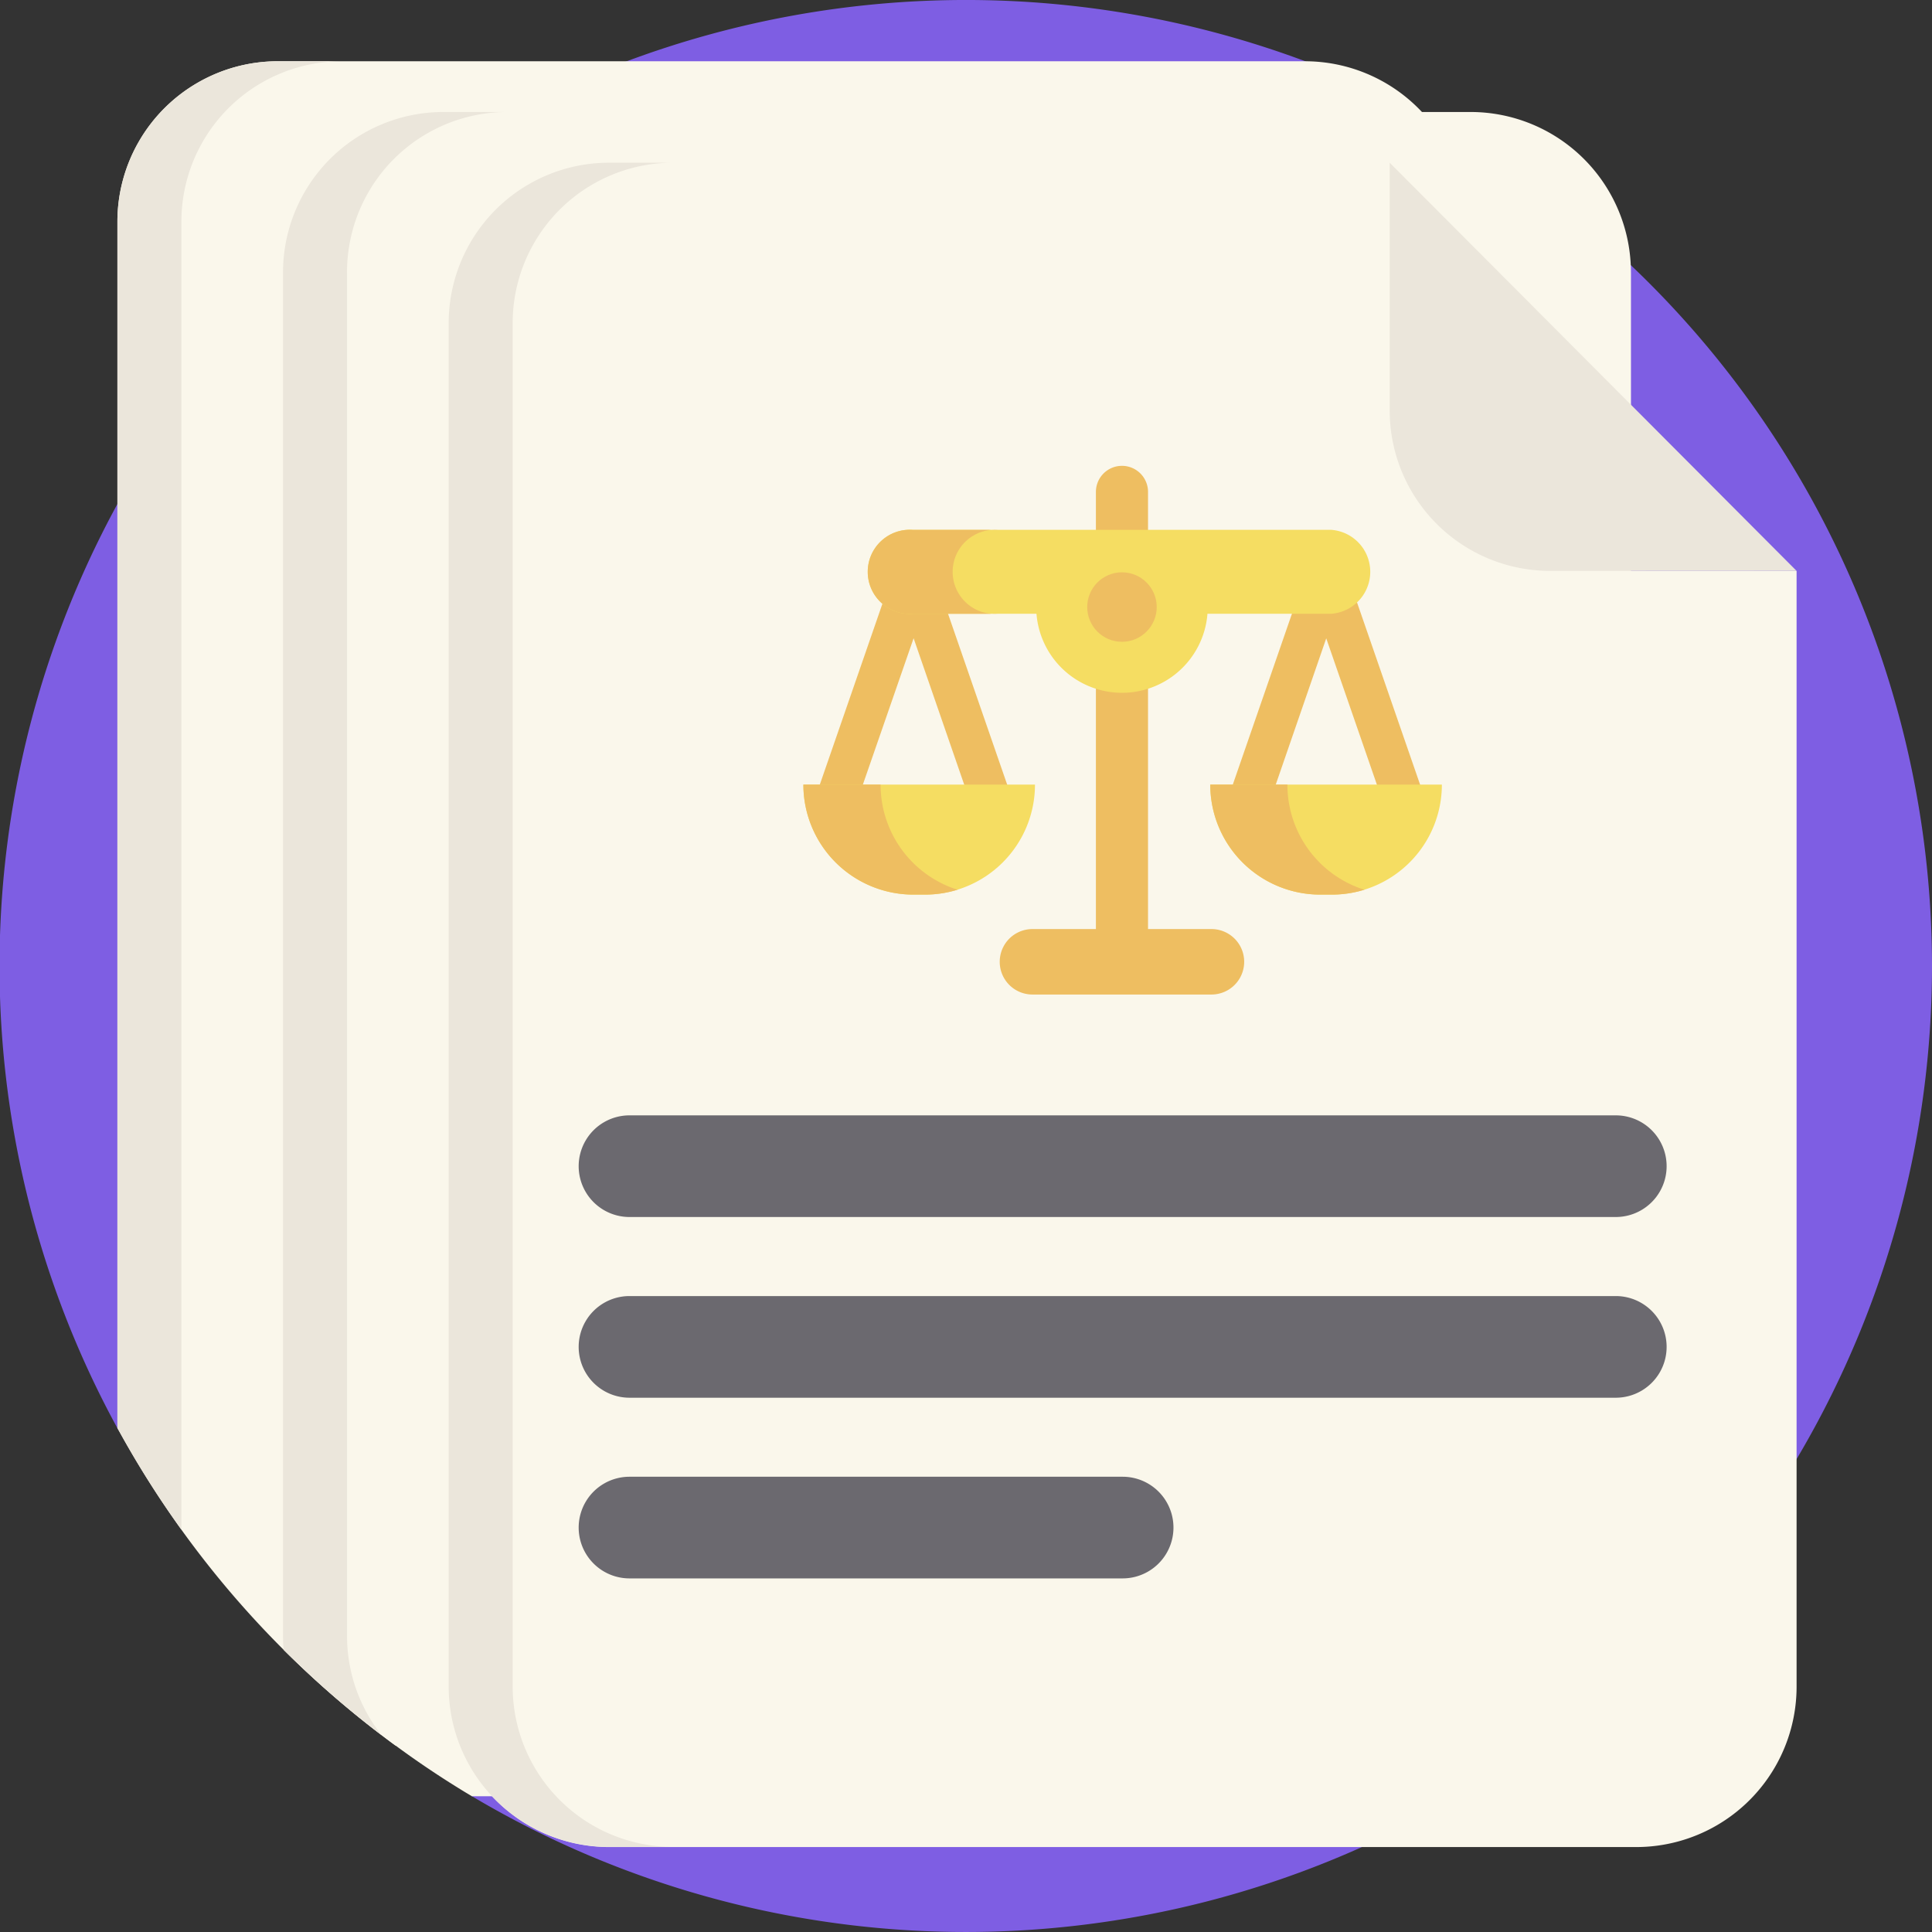 <svg id="agreement" xmlns="http://www.w3.org/2000/svg" width="64.276" height="64.276" viewBox="0 0 64.276 64.276">
  <rect x="0" y="0" width="64.276" height="64.276" fill="#333333" stroke="none"/>
  <path id="Trazado_149577" data-name="Trazado 149577" d="M64.276,32.138A32.144,32.144,0,0,1,15.7,59.758c-.131-.078,1.427-1.056.4-2.481-.777-1.08-11.555-8.6-12.2-9.773A32.089,32.089,0,0,1,6.035,13.388,32.262,32.262,0,0,1,17.107,3.726a31.736,31.736,0,0,1,3.747-1.689,32.266,32.266,0,0,1,22.568,0A31.553,31.553,0,0,1,47.17,3.726l.267.144A32.17,32.17,0,0,1,64.276,32.138Z" fill="#7e5ee3"/>
  <g id="Grupo_75932" data-name="Grupo 75932" transform="translate(3.906 2.038)">
    <path id="Trazado_149578" data-name="Trazado 149578" d="M75.954,21.567v37.12h-8.2a5.337,5.337,0,0,0-5.337,5.338v8.238H40.357q-.232-.169-.459-.343A32.232,32.232,0,0,1,31.11,61.7V21.567a5.337,5.337,0,0,1,5.338-5.337H70.627a5.338,5.338,0,0,1,5.327,5.337Z" transform="translate(-31.11 -16.23)" fill="#faf7eb"/>
    <path id="Trazado_149579" data-name="Trazado 149579" d="M38.577,16.23a5.337,5.337,0,0,0-5.338,5.337V65.081A32.017,32.017,0,0,1,31.11,61.7V21.567a5.337,5.337,0,0,1,5.338-5.337Z" transform="translate(-31.11 -16.23)" fill="#ebe6db"/>
  </g>
  <g id="Grupo_75933" data-name="Grupo 75933" transform="translate(9.417 3.726)">
    <path id="Trazado_149580" data-name="Trazado 149580" d="M119.854,35.017v37.12h-8.2a5.337,5.337,0,0,0-5.337,5.338v8.238H81.292c-.131-.078-.261-.156-.39-.236q-1.354-.834-2.615-1.8a32.148,32.148,0,0,1-3.257-2.84c-.014-.153-.02-.309-.02-.466V35.017a5.337,5.337,0,0,1,5.338-5.337h34.169a5.336,5.336,0,0,1,5.33,5.094c.005.08.006.161.006.242Z" transform="translate(-75.01 -29.68)" fill="#faf7eb"/>
    <path id="Trazado_149581" data-name="Trazado 149581" d="M77.139,35.017V80.375a5.308,5.308,0,0,0,1.147,3.305,32.149,32.149,0,0,1-3.257-2.84c-.014-.153-.02-.309-.02-.466V35.017a5.337,5.337,0,0,1,5.338-5.337h2.129a5.331,5.331,0,0,0-5.338,5.337Z" transform="translate(-75.01 -29.68)" fill="#ebe6db"/>
  </g>
  <path id="Trazado_149582" data-name="Trazado 149582" d="M163.749,56.7v37.12a5.336,5.336,0,0,1-5.337,5.337H124.243a5.337,5.337,0,0,1-5.338-5.337V48.457a5.337,5.337,0,0,1,5.338-5.337h25.973v8.238a5.337,5.337,0,0,0,5.337,5.338Z" transform="translate(-103.978 -37.707)" fill="#faf7eb"/>
  <path id="Trazado_149583" data-name="Trazado 149583" d="M126.372,99.152h-2.129a5.337,5.337,0,0,1-5.338-5.337V48.457a5.337,5.337,0,0,1,5.338-5.337h2.129a5.337,5.337,0,0,0-5.338,5.337V93.815A5.337,5.337,0,0,0,126.372,99.152Z" transform="translate(-103.978 -37.707)" fill="#ebe6db"/>
  <path id="Trazado_149584" data-name="Trazado 149584" d="M381.848,56.7h-8.2a5.337,5.337,0,0,1-5.337-5.338V43.12Z" transform="translate(-322.077 -37.707)" fill="#ebe6db"/>
  <g id="Grupo_75935" data-name="Grupo 75935" transform="translate(26.728 15.498)">
    <g id="Grupo_75934" data-name="Grupo 75934" transform="translate(0.287)">
      <path id="Trazado_149585" data-name="Trazado 149585" d="M215.87,156.457a.676.676,0,0,1-.639-.9l2.7-7.8a.676.676,0,0,1,1.278,0l2.7,7.8a.676.676,0,1,1-1.277.442l-2.058-5.954L216.509,156A.676.676,0,0,1,215.87,156.457Z" transform="translate(-215.194 -144.309)" fill="#eebe61"/>
      <path id="Trazado_149586" data-name="Trazado 149586" d="M330.7,156.457a.676.676,0,0,1-.639-.455L328,150.048,325.945,156a.676.676,0,0,1-1.277-.442l2.7-7.8a.676.676,0,0,1,1.277,0l2.7,7.8a.676.676,0,0,1-.639.9Z" transform="translate(-310.892 -144.309)" fill="#eebe61"/>
      <path id="Trazado_149587" data-name="Trazado 149587" d="M291.293,123.453a.867.867,0,0,0-.867.867v15.012h1.734V124.32A.867.867,0,0,0,291.293,123.453Z" transform="translate(-280.981 -123.453)" fill="#eebe61"/>
    </g>
    <path id="Trazado_149588" data-name="Trazado 149588" d="M328.441,207.929h-7.706a3.66,3.66,0,0,0,3.66,3.66h.385A3.66,3.66,0,0,0,328.441,207.929Z" transform="translate(-307.199 -197.324)" fill="#f5dd62"/>
    <path id="Trazado_149589" data-name="Trazado 149589" d="M246.086,143.205H232.168a1.4,1.4,0,1,1,0-2.793h13.918a1.4,1.4,0,0,1,0,2.793Z" transform="translate(-228.528 -138.283)" fill="#f5dd62"/>
    <path id="Trazado_149590" data-name="Trazado 149590" d="M234.993,143.209h-2.825a1.4,1.4,0,1,1,0-2.793h2.825a1.4,1.4,0,1,0,0,2.793Z" transform="translate(-228.528 -138.286)" fill="#eebe61"/>
    <path id="Trazado_149591" data-name="Trazado 149591" d="M220.611,207.929h-7.705a3.66,3.66,0,0,0,3.66,3.66h.385A3.66,3.66,0,0,0,220.611,207.929Z" transform="translate(-212.906 -197.324)" fill="#f5dd62"/>
    <path id="Trazado_149592" data-name="Trazado 149592" d="M218.042,211.423a3.676,3.676,0,0,1-1.092.165h-.385a3.659,3.659,0,0,1-3.66-3.66h2.569a3.663,3.663,0,0,0,2.568,3.5Z" transform="translate(-212.905 -197.323)" fill="#eebe61"/>
    <path id="Trazado_149593" data-name="Trazado 149593" d="M325.871,211.423a3.676,3.676,0,0,1-1.092.165h-.385a3.659,3.659,0,0,1-3.66-3.66H323.3a3.663,3.663,0,0,0,2.568,3.5Z" transform="translate(-307.197 -197.323)" fill="#eebe61"/>
    <path id="Trazado_149594" data-name="Trazado 149594" d="M274.607,160.872a2.853,2.853,0,1,0,5.706,0" transform="translate(-266.861 -156.174)" fill="#f5dd62"/>
    <circle id="Elipse_4689" data-name="Elipse 4689" cx="1.156" cy="1.156" r="1.156" transform="translate(9.443 3.542)" fill="#eebe61"/>
    <path id="Trazado_149595" data-name="Trazado 149595" d="M271.98,246.212h-5.955a1.089,1.089,0,0,0,0,2.178h5.955a1.089,1.089,0,0,0,0-2.178Z" transform="translate(-258.404 -230.801)" fill="#eebe61"/>
  </g>
  <g id="Grupo_75936" data-name="Grupo 75936" transform="translate(19.252 37.107)">
    <path id="Trazado_149596" data-name="Trazado 149596" d="M187.857,298.962H155.044a1.691,1.691,0,0,1,0-3.382h32.813a1.691,1.691,0,0,1,0,3.382Z" transform="translate(-153.353 -295.58)" fill="#6b696f"/>
    <path id="Trazado_149597" data-name="Trazado 149597" d="M187.857,346.848H155.044a1.691,1.691,0,1,1,0-3.382h32.813a1.691,1.691,0,0,1,0,3.382Z" transform="translate(-153.353 -337.454)" fill="#6b696f"/>
    <path id="Trazado_149598" data-name="Trazado 149598" d="M171.45,394.734H155.044a1.691,1.691,0,0,1,0-3.382H171.45a1.691,1.691,0,1,1,0,3.382Z" transform="translate(-153.353 -379.329)" fill="#6b696f"/>
  </g>
</svg>
